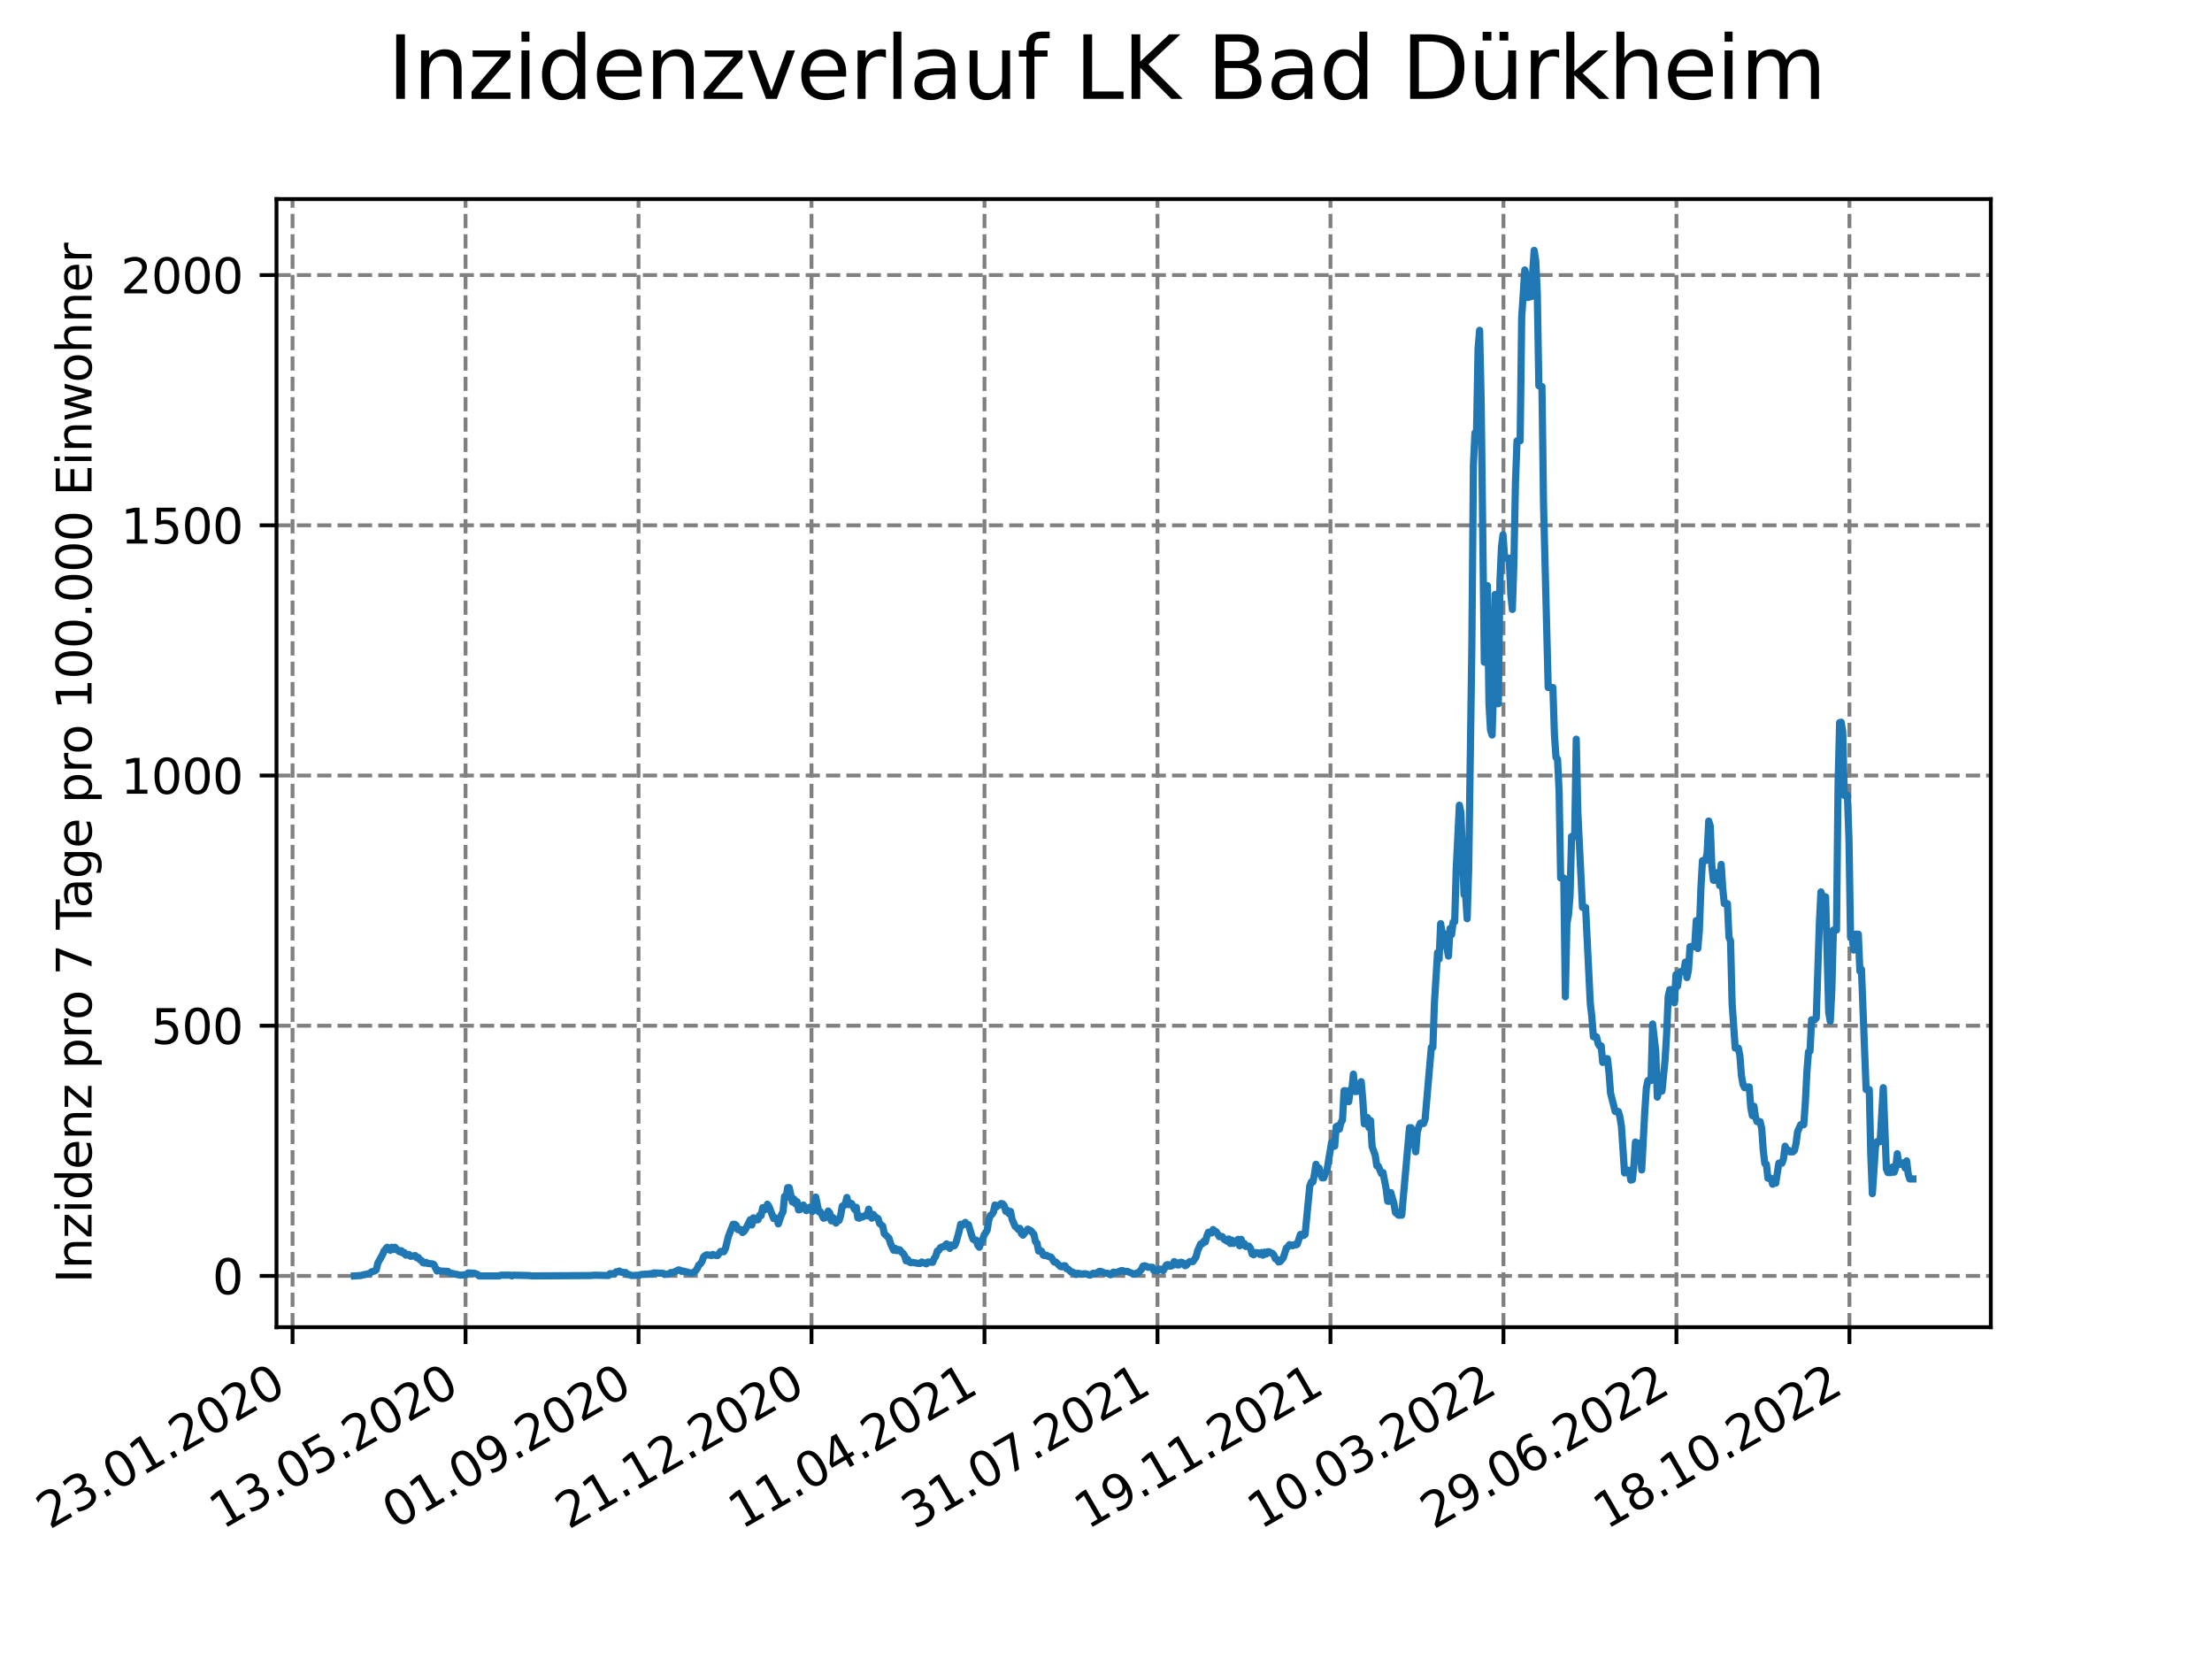 <?xml version="1.0" encoding="utf-8" standalone="no"?>
<!DOCTYPE svg PUBLIC "-//W3C//DTD SVG 1.1//EN"
  "http://www.w3.org/Graphics/SVG/1.1/DTD/svg11.dtd">
<svg xmlns:xlink="http://www.w3.org/1999/xlink" width="460.8pt" height="345.6pt" viewBox="0 0 460.8 345.6" xmlns="http://www.w3.org/2000/svg" version="1.1">
 <defs>
  <style type="text/css">*{stroke-linejoin: round; stroke-linecap: butt}</style>
 </defs>
 <g id="figure_1">
  <g id="patch_1">
   <path d="M 0 345.6 
L 460.8 345.6 
L 460.8 0 
L 0 0 
z
" style="fill: #ffffff"/>
  </g>
  <g id="axes_1">
   <g id="patch_2">
    <path d="M 57.6 276.48 
L 414.72 276.48 
L 414.72 41.472 
L 57.6 41.472 
z
" style="fill: #ffffff"/>
   </g>
   <g id="matplotlib.axis_1">
    <g id="xtick_1">
     <g id="line2d_1">
      <path d="M 60.941 276.48 
L 60.941 41.472 
" clip-path="url(#p229c414873)" style="fill: none; stroke-dasharray: 2.96,1.28; stroke-dashoffset: 0; stroke: #808080; stroke-width: 0.8"/>
     </g>
     <g id="line2d_2">
      <defs>
       <path id="m881d2e342a" d="M 0 0 
L 0 3.5 
" style="stroke: #000000; stroke-width: 0.8"/>
      </defs>
      <g>
       <use xlink:href="#m881d2e342a" x="60.941" y="276.48" style="stroke: #000000; stroke-width: 0.8"/>
      </g>
     </g>
     <g id="text_1">
      <!-- 23.01.2020 -->
      <g transform="translate(10.316 318.689) rotate(-30) scale(0.1 -0.1)">
       <defs>
        <path id="DejaVuSans-32" d="M 1228 531 
L 3431 531 
L 3431 0 
L 469 0 
L 469 531 
Q 828 903 1448 1529 
Q 2069 2156 2228 2338 
Q 2531 2678 2651 2914 
Q 2772 3150 2772 3378 
Q 2772 3750 2511 3984 
Q 2250 4219 1831 4219 
Q 1534 4219 1204 4116 
Q 875 4013 500 3803 
L 500 4441 
Q 881 4594 1212 4672 
Q 1544 4750 1819 4750 
Q 2544 4750 2975 4387 
Q 3406 4025 3406 3419 
Q 3406 3131 3298 2873 
Q 3191 2616 2906 2266 
Q 2828 2175 2409 1742 
Q 1991 1309 1228 531 
z
" transform="scale(0.016)"/>
        <path id="DejaVuSans-33" d="M 2597 2516 
Q 3050 2419 3304 2112 
Q 3559 1806 3559 1356 
Q 3559 666 3084 287 
Q 2609 -91 1734 -91 
Q 1441 -91 1130 -33 
Q 819 25 488 141 
L 488 750 
Q 750 597 1062 519 
Q 1375 441 1716 441 
Q 2309 441 2620 675 
Q 2931 909 2931 1356 
Q 2931 1769 2642 2001 
Q 2353 2234 1838 2234 
L 1294 2234 
L 1294 2753 
L 1863 2753 
Q 2328 2753 2575 2939 
Q 2822 3125 2822 3475 
Q 2822 3834 2567 4026 
Q 2313 4219 1838 4219 
Q 1578 4219 1281 4162 
Q 984 4106 628 3988 
L 628 4550 
Q 988 4650 1302 4700 
Q 1616 4750 1894 4750 
Q 2613 4750 3031 4423 
Q 3450 4097 3450 3541 
Q 3450 3153 3228 2886 
Q 3006 2619 2597 2516 
z
" transform="scale(0.016)"/>
        <path id="DejaVuSans-2e" d="M 684 794 
L 1344 794 
L 1344 0 
L 684 0 
L 684 794 
z
" transform="scale(0.016)"/>
        <path id="DejaVuSans-30" d="M 2034 4250 
Q 1547 4250 1301 3770 
Q 1056 3291 1056 2328 
Q 1056 1369 1301 889 
Q 1547 409 2034 409 
Q 2525 409 2770 889 
Q 3016 1369 3016 2328 
Q 3016 3291 2770 3770 
Q 2525 4250 2034 4250 
z
M 2034 4750 
Q 2819 4750 3233 4129 
Q 3647 3509 3647 2328 
Q 3647 1150 3233 529 
Q 2819 -91 2034 -91 
Q 1250 -91 836 529 
Q 422 1150 422 2328 
Q 422 3509 836 4129 
Q 1250 4750 2034 4750 
z
" transform="scale(0.016)"/>
        <path id="DejaVuSans-31" d="M 794 531 
L 1825 531 
L 1825 4091 
L 703 3866 
L 703 4441 
L 1819 4666 
L 2450 4666 
L 2450 531 
L 3481 531 
L 3481 0 
L 794 0 
L 794 531 
z
" transform="scale(0.016)"/>
       </defs>
       <use xlink:href="#DejaVuSans-32"/>
       <use xlink:href="#DejaVuSans-33" x="63.623"/>
       <use xlink:href="#DejaVuSans-2e" x="127.246"/>
       <use xlink:href="#DejaVuSans-30" x="159.033"/>
       <use xlink:href="#DejaVuSans-31" x="222.656"/>
       <use xlink:href="#DejaVuSans-2e" x="286.279"/>
       <use xlink:href="#DejaVuSans-32" x="318.066"/>
       <use xlink:href="#DejaVuSans-30" x="381.689"/>
       <use xlink:href="#DejaVuSans-32" x="445.312"/>
       <use xlink:href="#DejaVuSans-30" x="508.936"/>
      </g>
     </g>
    </g>
    <g id="xtick_2">
     <g id="line2d_3">
      <path d="M 96.978 276.48 
L 96.978 41.472 
" clip-path="url(#p229c414873)" style="fill: none; stroke-dasharray: 2.96,1.28; stroke-dashoffset: 0; stroke: #808080; stroke-width: 0.8"/>
     </g>
     <g id="line2d_4">
      <g>
       <use xlink:href="#m881d2e342a" x="96.978" y="276.48" style="stroke: #000000; stroke-width: 0.8"/>
      </g>
     </g>
     <g id="text_2">
      <!-- 13.05.2020 -->
      <g transform="translate(46.353 318.689) rotate(-30) scale(0.1 -0.1)">
       <defs>
        <path id="DejaVuSans-35" d="M 691 4666 
L 3169 4666 
L 3169 4134 
L 1269 4134 
L 1269 2991 
Q 1406 3038 1543 3061 
Q 1681 3084 1819 3084 
Q 2600 3084 3056 2656 
Q 3513 2228 3513 1497 
Q 3513 744 3044 326 
Q 2575 -91 1722 -91 
Q 1428 -91 1123 -41 
Q 819 9 494 109 
L 494 744 
Q 775 591 1075 516 
Q 1375 441 1709 441 
Q 2250 441 2565 725 
Q 2881 1009 2881 1497 
Q 2881 1984 2565 2268 
Q 2250 2553 1709 2553 
Q 1456 2553 1204 2497 
Q 953 2441 691 2322 
L 691 4666 
z
" transform="scale(0.016)"/>
       </defs>
       <use xlink:href="#DejaVuSans-31"/>
       <use xlink:href="#DejaVuSans-33" x="63.623"/>
       <use xlink:href="#DejaVuSans-2e" x="127.246"/>
       <use xlink:href="#DejaVuSans-30" x="159.033"/>
       <use xlink:href="#DejaVuSans-35" x="222.656"/>
       <use xlink:href="#DejaVuSans-2e" x="286.279"/>
       <use xlink:href="#DejaVuSans-32" x="318.066"/>
       <use xlink:href="#DejaVuSans-30" x="381.689"/>
       <use xlink:href="#DejaVuSans-32" x="445.312"/>
       <use xlink:href="#DejaVuSans-30" x="508.936"/>
      </g>
     </g>
    </g>
    <g id="xtick_3">
     <g id="line2d_5">
      <path d="M 133.015 276.48 
L 133.015 41.472 
" clip-path="url(#p229c414873)" style="fill: none; stroke-dasharray: 2.96,1.28; stroke-dashoffset: 0; stroke: #808080; stroke-width: 0.8"/>
     </g>
     <g id="line2d_6">
      <g>
       <use xlink:href="#m881d2e342a" x="133.015" y="276.48" style="stroke: #000000; stroke-width: 0.8"/>
      </g>
     </g>
     <g id="text_3">
      <!-- 01.09.2020 -->
      <g transform="translate(82.389 318.689) rotate(-30) scale(0.1 -0.1)">
       <defs>
        <path id="DejaVuSans-39" d="M 703 97 
L 703 672 
Q 941 559 1184 500 
Q 1428 441 1663 441 
Q 2288 441 2617 861 
Q 2947 1281 2994 2138 
Q 2813 1869 2534 1725 
Q 2256 1581 1919 1581 
Q 1219 1581 811 2004 
Q 403 2428 403 3163 
Q 403 3881 828 4315 
Q 1253 4750 1959 4750 
Q 2769 4750 3195 4129 
Q 3622 3509 3622 2328 
Q 3622 1225 3098 567 
Q 2575 -91 1691 -91 
Q 1453 -91 1209 -44 
Q 966 3 703 97 
z
M 1959 2075 
Q 2384 2075 2632 2365 
Q 2881 2656 2881 3163 
Q 2881 3666 2632 3958 
Q 2384 4250 1959 4250 
Q 1534 4250 1286 3958 
Q 1038 3666 1038 3163 
Q 1038 2656 1286 2365 
Q 1534 2075 1959 2075 
z
" transform="scale(0.016)"/>
       </defs>
       <use xlink:href="#DejaVuSans-30"/>
       <use xlink:href="#DejaVuSans-31" x="63.623"/>
       <use xlink:href="#DejaVuSans-2e" x="127.246"/>
       <use xlink:href="#DejaVuSans-30" x="159.033"/>
       <use xlink:href="#DejaVuSans-39" x="222.656"/>
       <use xlink:href="#DejaVuSans-2e" x="286.279"/>
       <use xlink:href="#DejaVuSans-32" x="318.066"/>
       <use xlink:href="#DejaVuSans-30" x="381.689"/>
       <use xlink:href="#DejaVuSans-32" x="445.312"/>
       <use xlink:href="#DejaVuSans-30" x="508.936"/>
      </g>
     </g>
    </g>
    <g id="xtick_4">
     <g id="line2d_7">
      <path d="M 169.051 276.48 
L 169.051 41.472 
" clip-path="url(#p229c414873)" style="fill: none; stroke-dasharray: 2.96,1.28; stroke-dashoffset: 0; stroke: #808080; stroke-width: 0.8"/>
     </g>
     <g id="line2d_8">
      <g>
       <use xlink:href="#m881d2e342a" x="169.051" y="276.48" style="stroke: #000000; stroke-width: 0.8"/>
      </g>
     </g>
     <g id="text_4">
      <!-- 21.12.2020 -->
      <g transform="translate(118.426 318.689) rotate(-30) scale(0.1 -0.1)">
       <use xlink:href="#DejaVuSans-32"/>
       <use xlink:href="#DejaVuSans-31" x="63.623"/>
       <use xlink:href="#DejaVuSans-2e" x="127.246"/>
       <use xlink:href="#DejaVuSans-31" x="159.033"/>
       <use xlink:href="#DejaVuSans-32" x="222.656"/>
       <use xlink:href="#DejaVuSans-2e" x="286.279"/>
       <use xlink:href="#DejaVuSans-32" x="318.066"/>
       <use xlink:href="#DejaVuSans-30" x="381.689"/>
       <use xlink:href="#DejaVuSans-32" x="445.312"/>
       <use xlink:href="#DejaVuSans-30" x="508.936"/>
      </g>
     </g>
    </g>
    <g id="xtick_5">
     <g id="line2d_9">
      <path d="M 205.088 276.48 
L 205.088 41.472 
" clip-path="url(#p229c414873)" style="fill: none; stroke-dasharray: 2.96,1.28; stroke-dashoffset: 0; stroke: #808080; stroke-width: 0.8"/>
     </g>
     <g id="line2d_10">
      <g>
       <use xlink:href="#m881d2e342a" x="205.088" y="276.48" style="stroke: #000000; stroke-width: 0.8"/>
      </g>
     </g>
     <g id="text_5">
      <!-- 11.04.2021 -->
      <g transform="translate(154.463 318.689) rotate(-30) scale(0.1 -0.1)">
       <defs>
        <path id="DejaVuSans-34" d="M 2419 4116 
L 825 1625 
L 2419 1625 
L 2419 4116 
z
M 2253 4666 
L 3047 4666 
L 3047 1625 
L 3713 1625 
L 3713 1100 
L 3047 1100 
L 3047 0 
L 2419 0 
L 2419 1100 
L 313 1100 
L 313 1709 
L 2253 4666 
z
" transform="scale(0.016)"/>
       </defs>
       <use xlink:href="#DejaVuSans-31"/>
       <use xlink:href="#DejaVuSans-31" x="63.623"/>
       <use xlink:href="#DejaVuSans-2e" x="127.246"/>
       <use xlink:href="#DejaVuSans-30" x="159.033"/>
       <use xlink:href="#DejaVuSans-34" x="222.656"/>
       <use xlink:href="#DejaVuSans-2e" x="286.279"/>
       <use xlink:href="#DejaVuSans-32" x="318.066"/>
       <use xlink:href="#DejaVuSans-30" x="381.689"/>
       <use xlink:href="#DejaVuSans-32" x="445.312"/>
       <use xlink:href="#DejaVuSans-31" x="508.936"/>
      </g>
     </g>
    </g>
    <g id="xtick_6">
     <g id="line2d_11">
      <path d="M 241.125 276.48 
L 241.125 41.472 
" clip-path="url(#p229c414873)" style="fill: none; stroke-dasharray: 2.96,1.28; stroke-dashoffset: 0; stroke: #808080; stroke-width: 0.8"/>
     </g>
     <g id="line2d_12">
      <g>
       <use xlink:href="#m881d2e342a" x="241.125" y="276.48" style="stroke: #000000; stroke-width: 0.8"/>
      </g>
     </g>
     <g id="text_6">
      <!-- 31.07.2021 -->
      <g transform="translate(190.499 318.689) rotate(-30) scale(0.1 -0.1)">
       <defs>
        <path id="DejaVuSans-37" d="M 525 4666 
L 3525 4666 
L 3525 4397 
L 1831 0 
L 1172 0 
L 2766 4134 
L 525 4134 
L 525 4666 
z
" transform="scale(0.016)"/>
       </defs>
       <use xlink:href="#DejaVuSans-33"/>
       <use xlink:href="#DejaVuSans-31" x="63.623"/>
       <use xlink:href="#DejaVuSans-2e" x="127.246"/>
       <use xlink:href="#DejaVuSans-30" x="159.033"/>
       <use xlink:href="#DejaVuSans-37" x="222.656"/>
       <use xlink:href="#DejaVuSans-2e" x="286.279"/>
       <use xlink:href="#DejaVuSans-32" x="318.066"/>
       <use xlink:href="#DejaVuSans-30" x="381.689"/>
       <use xlink:href="#DejaVuSans-32" x="445.312"/>
       <use xlink:href="#DejaVuSans-31" x="508.936"/>
      </g>
     </g>
    </g>
    <g id="xtick_7">
     <g id="line2d_13">
      <path d="M 277.161 276.48 
L 277.161 41.472 
" clip-path="url(#p229c414873)" style="fill: none; stroke-dasharray: 2.96,1.28; stroke-dashoffset: 0; stroke: #808080; stroke-width: 0.8"/>
     </g>
     <g id="line2d_14">
      <g>
       <use xlink:href="#m881d2e342a" x="277.161" y="276.48" style="stroke: #000000; stroke-width: 0.8"/>
      </g>
     </g>
     <g id="text_7">
      <!-- 19.11.2021 -->
      <g transform="translate(226.536 318.689) rotate(-30) scale(0.1 -0.1)">
       <use xlink:href="#DejaVuSans-31"/>
       <use xlink:href="#DejaVuSans-39" x="63.623"/>
       <use xlink:href="#DejaVuSans-2e" x="127.246"/>
       <use xlink:href="#DejaVuSans-31" x="159.033"/>
       <use xlink:href="#DejaVuSans-31" x="222.656"/>
       <use xlink:href="#DejaVuSans-2e" x="286.279"/>
       <use xlink:href="#DejaVuSans-32" x="318.066"/>
       <use xlink:href="#DejaVuSans-30" x="381.689"/>
       <use xlink:href="#DejaVuSans-32" x="445.312"/>
       <use xlink:href="#DejaVuSans-31" x="508.936"/>
      </g>
     </g>
    </g>
    <g id="xtick_8">
     <g id="line2d_15">
      <path d="M 313.198 276.48 
L 313.198 41.472 
" clip-path="url(#p229c414873)" style="fill: none; stroke-dasharray: 2.96,1.28; stroke-dashoffset: 0; stroke: #808080; stroke-width: 0.8"/>
     </g>
     <g id="line2d_16">
      <g>
       <use xlink:href="#m881d2e342a" x="313.198" y="276.48" style="stroke: #000000; stroke-width: 0.8"/>
      </g>
     </g>
     <g id="text_8">
      <!-- 10.03.2022 -->
      <g transform="translate(262.573 318.689) rotate(-30) scale(0.1 -0.1)">
       <use xlink:href="#DejaVuSans-31"/>
       <use xlink:href="#DejaVuSans-30" x="63.623"/>
       <use xlink:href="#DejaVuSans-2e" x="127.246"/>
       <use xlink:href="#DejaVuSans-30" x="159.033"/>
       <use xlink:href="#DejaVuSans-33" x="222.656"/>
       <use xlink:href="#DejaVuSans-2e" x="286.279"/>
       <use xlink:href="#DejaVuSans-32" x="318.066"/>
       <use xlink:href="#DejaVuSans-30" x="381.689"/>
       <use xlink:href="#DejaVuSans-32" x="445.312"/>
       <use xlink:href="#DejaVuSans-32" x="508.936"/>
      </g>
     </g>
    </g>
    <g id="xtick_9">
     <g id="line2d_17">
      <path d="M 349.234 276.48 
L 349.234 41.472 
" clip-path="url(#p229c414873)" style="fill: none; stroke-dasharray: 2.96,1.28; stroke-dashoffset: 0; stroke: #808080; stroke-width: 0.8"/>
     </g>
     <g id="line2d_18">
      <g>
       <use xlink:href="#m881d2e342a" x="349.234" y="276.48" style="stroke: #000000; stroke-width: 0.8"/>
      </g>
     </g>
     <g id="text_9">
      <!-- 29.06.2022 -->
      <g transform="translate(298.609 318.689) rotate(-30) scale(0.1 -0.1)">
       <defs>
        <path id="DejaVuSans-36" d="M 2113 2584 
Q 1688 2584 1439 2293 
Q 1191 2003 1191 1497 
Q 1191 994 1439 701 
Q 1688 409 2113 409 
Q 2538 409 2786 701 
Q 3034 994 3034 1497 
Q 3034 2003 2786 2293 
Q 2538 2584 2113 2584 
z
M 3366 4563 
L 3366 3988 
Q 3128 4100 2886 4159 
Q 2644 4219 2406 4219 
Q 1781 4219 1451 3797 
Q 1122 3375 1075 2522 
Q 1259 2794 1537 2939 
Q 1816 3084 2150 3084 
Q 2853 3084 3261 2657 
Q 3669 2231 3669 1497 
Q 3669 778 3244 343 
Q 2819 -91 2113 -91 
Q 1303 -91 875 529 
Q 447 1150 447 2328 
Q 447 3434 972 4092 
Q 1497 4750 2381 4750 
Q 2619 4750 2861 4703 
Q 3103 4656 3366 4563 
z
" transform="scale(0.016)"/>
       </defs>
       <use xlink:href="#DejaVuSans-32"/>
       <use xlink:href="#DejaVuSans-39" x="63.623"/>
       <use xlink:href="#DejaVuSans-2e" x="127.246"/>
       <use xlink:href="#DejaVuSans-30" x="159.033"/>
       <use xlink:href="#DejaVuSans-36" x="222.656"/>
       <use xlink:href="#DejaVuSans-2e" x="286.279"/>
       <use xlink:href="#DejaVuSans-32" x="318.066"/>
       <use xlink:href="#DejaVuSans-30" x="381.689"/>
       <use xlink:href="#DejaVuSans-32" x="445.312"/>
       <use xlink:href="#DejaVuSans-32" x="508.936"/>
      </g>
     </g>
    </g>
    <g id="xtick_10">
     <g id="line2d_19">
      <path d="M 385.271 276.48 
L 385.271 41.472 
" clip-path="url(#p229c414873)" style="fill: none; stroke-dasharray: 2.96,1.28; stroke-dashoffset: 0; stroke: #808080; stroke-width: 0.8"/>
     </g>
     <g id="line2d_20">
      <g>
       <use xlink:href="#m881d2e342a" x="385.271" y="276.48" style="stroke: #000000; stroke-width: 0.8"/>
      </g>
     </g>
     <g id="text_10">
      <!-- 18.10.2022 -->
      <g transform="translate(334.646 318.689) rotate(-30) scale(0.1 -0.1)">
       <defs>
        <path id="DejaVuSans-38" d="M 2034 2216 
Q 1584 2216 1326 1975 
Q 1069 1734 1069 1313 
Q 1069 891 1326 650 
Q 1584 409 2034 409 
Q 2484 409 2743 651 
Q 3003 894 3003 1313 
Q 3003 1734 2745 1975 
Q 2488 2216 2034 2216 
z
M 1403 2484 
Q 997 2584 770 2862 
Q 544 3141 544 3541 
Q 544 4100 942 4425 
Q 1341 4750 2034 4750 
Q 2731 4750 3128 4425 
Q 3525 4100 3525 3541 
Q 3525 3141 3298 2862 
Q 3072 2584 2669 2484 
Q 3125 2378 3379 2068 
Q 3634 1759 3634 1313 
Q 3634 634 3220 271 
Q 2806 -91 2034 -91 
Q 1263 -91 848 271 
Q 434 634 434 1313 
Q 434 1759 690 2068 
Q 947 2378 1403 2484 
z
M 1172 3481 
Q 1172 3119 1398 2916 
Q 1625 2713 2034 2713 
Q 2441 2713 2670 2916 
Q 2900 3119 2900 3481 
Q 2900 3844 2670 4047 
Q 2441 4250 2034 4250 
Q 1625 4250 1398 4047 
Q 1172 3844 1172 3481 
z
" transform="scale(0.016)"/>
       </defs>
       <use xlink:href="#DejaVuSans-31"/>
       <use xlink:href="#DejaVuSans-38" x="63.623"/>
       <use xlink:href="#DejaVuSans-2e" x="127.246"/>
       <use xlink:href="#DejaVuSans-31" x="159.033"/>
       <use xlink:href="#DejaVuSans-30" x="222.656"/>
       <use xlink:href="#DejaVuSans-2e" x="286.279"/>
       <use xlink:href="#DejaVuSans-32" x="318.066"/>
       <use xlink:href="#DejaVuSans-30" x="381.689"/>
       <use xlink:href="#DejaVuSans-32" x="445.312"/>
       <use xlink:href="#DejaVuSans-32" x="508.936"/>
      </g>
     </g>
    </g>
   </g>
   <g id="matplotlib.axis_2">
    <g id="ytick_1">
     <g id="line2d_21">
      <path d="M 57.6 265.798 
L 414.72 265.798 
" clip-path="url(#p229c414873)" style="fill: none; stroke-dasharray: 2.96,1.28; stroke-dashoffset: 0; stroke: #808080; stroke-width: 0.8"/>
     </g>
     <g id="line2d_22">
      <defs>
       <path id="m0b56d0fbf5" d="M 0 0 
L -3.5 0 
" style="stroke: #000000; stroke-width: 0.8"/>
      </defs>
      <g>
       <use xlink:href="#m0b56d0fbf5" x="57.6" y="265.798" style="stroke: #000000; stroke-width: 0.8"/>
      </g>
     </g>
     <g id="text_11">
      <!-- 0 -->
      <g transform="translate(44.237 269.597) scale(0.1 -0.1)">
       <use xlink:href="#DejaVuSans-30"/>
      </g>
     </g>
    </g>
    <g id="ytick_2">
     <g id="line2d_23">
      <path d="M 57.6 213.675 
L 414.72 213.675 
" clip-path="url(#p229c414873)" style="fill: none; stroke-dasharray: 2.96,1.28; stroke-dashoffset: 0; stroke: #808080; stroke-width: 0.8"/>
     </g>
     <g id="line2d_24">
      <g>
       <use xlink:href="#m0b56d0fbf5" x="57.6" y="213.675" style="stroke: #000000; stroke-width: 0.8"/>
      </g>
     </g>
     <g id="text_12">
      <!-- 500 -->
      <g transform="translate(31.512 217.474) scale(0.1 -0.1)">
       <use xlink:href="#DejaVuSans-35"/>
       <use xlink:href="#DejaVuSans-30" x="63.623"/>
       <use xlink:href="#DejaVuSans-30" x="127.246"/>
      </g>
     </g>
    </g>
    <g id="ytick_3">
     <g id="line2d_25">
      <path d="M 57.6 161.552 
L 414.72 161.552 
" clip-path="url(#p229c414873)" style="fill: none; stroke-dasharray: 2.96,1.28; stroke-dashoffset: 0; stroke: #808080; stroke-width: 0.8"/>
     </g>
     <g id="line2d_26">
      <g>
       <use xlink:href="#m0b56d0fbf5" x="57.6" y="161.552" style="stroke: #000000; stroke-width: 0.8"/>
      </g>
     </g>
     <g id="text_13">
      <!-- 1000 -->
      <g transform="translate(25.15 165.352) scale(0.1 -0.1)">
       <use xlink:href="#DejaVuSans-31"/>
       <use xlink:href="#DejaVuSans-30" x="63.623"/>
       <use xlink:href="#DejaVuSans-30" x="127.246"/>
       <use xlink:href="#DejaVuSans-30" x="190.869"/>
      </g>
     </g>
    </g>
    <g id="ytick_4">
     <g id="line2d_27">
      <path d="M 57.6 109.43 
L 414.72 109.43 
" clip-path="url(#p229c414873)" style="fill: none; stroke-dasharray: 2.96,1.28; stroke-dashoffset: 0; stroke: #808080; stroke-width: 0.8"/>
     </g>
     <g id="line2d_28">
      <g>
       <use xlink:href="#m0b56d0fbf5" x="57.6" y="109.43" style="stroke: #000000; stroke-width: 0.8"/>
      </g>
     </g>
     <g id="text_14">
      <!-- 1500 -->
      <g transform="translate(25.15 113.229) scale(0.1 -0.1)">
       <use xlink:href="#DejaVuSans-31"/>
       <use xlink:href="#DejaVuSans-35" x="63.623"/>
       <use xlink:href="#DejaVuSans-30" x="127.246"/>
       <use xlink:href="#DejaVuSans-30" x="190.869"/>
      </g>
     </g>
    </g>
    <g id="ytick_5">
     <g id="line2d_29">
      <path d="M 57.6 57.307 
L 414.72 57.307 
" clip-path="url(#p229c414873)" style="fill: none; stroke-dasharray: 2.96,1.28; stroke-dashoffset: 0; stroke: #808080; stroke-width: 0.8"/>
     </g>
     <g id="line2d_30">
      <g>
       <use xlink:href="#m0b56d0fbf5" x="57.6" y="57.307" style="stroke: #000000; stroke-width: 0.8"/>
      </g>
     </g>
     <g id="text_15">
      <!-- 2000 -->
      <g transform="translate(25.15 61.106) scale(0.1 -0.1)">
       <use xlink:href="#DejaVuSans-32"/>
       <use xlink:href="#DejaVuSans-30" x="63.623"/>
       <use xlink:href="#DejaVuSans-30" x="127.246"/>
       <use xlink:href="#DejaVuSans-30" x="190.869"/>
      </g>
     </g>
    </g>
    <g id="text_16">
     <!-- Inzidenz pro 7 Tage pro 100.000 Einwohner -->
     <g transform="translate(19.07 267.301) rotate(-90) scale(0.1 -0.1)">
      <defs>
       <path id="DejaVuSans-49" d="M 628 4666 
L 1259 4666 
L 1259 0 
L 628 0 
L 628 4666 
z
" transform="scale(0.016)"/>
       <path id="DejaVuSans-6e" d="M 3513 2113 
L 3513 0 
L 2938 0 
L 2938 2094 
Q 2938 2591 2744 2837 
Q 2550 3084 2163 3084 
Q 1697 3084 1428 2787 
Q 1159 2491 1159 1978 
L 1159 0 
L 581 0 
L 581 3500 
L 1159 3500 
L 1159 2956 
Q 1366 3272 1645 3428 
Q 1925 3584 2291 3584 
Q 2894 3584 3203 3211 
Q 3513 2838 3513 2113 
z
" transform="scale(0.016)"/>
       <path id="DejaVuSans-7a" d="M 353 3500 
L 3084 3500 
L 3084 2975 
L 922 459 
L 3084 459 
L 3084 0 
L 275 0 
L 275 525 
L 2438 3041 
L 353 3041 
L 353 3500 
z
" transform="scale(0.016)"/>
       <path id="DejaVuSans-69" d="M 603 3500 
L 1178 3500 
L 1178 0 
L 603 0 
L 603 3500 
z
M 603 4863 
L 1178 4863 
L 1178 4134 
L 603 4134 
L 603 4863 
z
" transform="scale(0.016)"/>
       <path id="DejaVuSans-64" d="M 2906 2969 
L 2906 4863 
L 3481 4863 
L 3481 0 
L 2906 0 
L 2906 525 
Q 2725 213 2448 61 
Q 2172 -91 1784 -91 
Q 1150 -91 751 415 
Q 353 922 353 1747 
Q 353 2572 751 3078 
Q 1150 3584 1784 3584 
Q 2172 3584 2448 3432 
Q 2725 3281 2906 2969 
z
M 947 1747 
Q 947 1113 1208 752 
Q 1469 391 1925 391 
Q 2381 391 2643 752 
Q 2906 1113 2906 1747 
Q 2906 2381 2643 2742 
Q 2381 3103 1925 3103 
Q 1469 3103 1208 2742 
Q 947 2381 947 1747 
z
" transform="scale(0.016)"/>
       <path id="DejaVuSans-65" d="M 3597 1894 
L 3597 1613 
L 953 1613 
Q 991 1019 1311 708 
Q 1631 397 2203 397 
Q 2534 397 2845 478 
Q 3156 559 3463 722 
L 3463 178 
Q 3153 47 2828 -22 
Q 2503 -91 2169 -91 
Q 1331 -91 842 396 
Q 353 884 353 1716 
Q 353 2575 817 3079 
Q 1281 3584 2069 3584 
Q 2775 3584 3186 3129 
Q 3597 2675 3597 1894 
z
M 3022 2063 
Q 3016 2534 2758 2815 
Q 2500 3097 2075 3097 
Q 1594 3097 1305 2825 
Q 1016 2553 972 2059 
L 3022 2063 
z
" transform="scale(0.016)"/>
       <path id="DejaVuSans-20" transform="scale(0.016)"/>
       <path id="DejaVuSans-70" d="M 1159 525 
L 1159 -1331 
L 581 -1331 
L 581 3500 
L 1159 3500 
L 1159 2969 
Q 1341 3281 1617 3432 
Q 1894 3584 2278 3584 
Q 2916 3584 3314 3078 
Q 3713 2572 3713 1747 
Q 3713 922 3314 415 
Q 2916 -91 2278 -91 
Q 1894 -91 1617 61 
Q 1341 213 1159 525 
z
M 3116 1747 
Q 3116 2381 2855 2742 
Q 2594 3103 2138 3103 
Q 1681 3103 1420 2742 
Q 1159 2381 1159 1747 
Q 1159 1113 1420 752 
Q 1681 391 2138 391 
Q 2594 391 2855 752 
Q 3116 1113 3116 1747 
z
" transform="scale(0.016)"/>
       <path id="DejaVuSans-72" d="M 2631 2963 
Q 2534 3019 2420 3045 
Q 2306 3072 2169 3072 
Q 1681 3072 1420 2755 
Q 1159 2438 1159 1844 
L 1159 0 
L 581 0 
L 581 3500 
L 1159 3500 
L 1159 2956 
Q 1341 3275 1631 3429 
Q 1922 3584 2338 3584 
Q 2397 3584 2469 3576 
Q 2541 3569 2628 3553 
L 2631 2963 
z
" transform="scale(0.016)"/>
       <path id="DejaVuSans-6f" d="M 1959 3097 
Q 1497 3097 1228 2736 
Q 959 2375 959 1747 
Q 959 1119 1226 758 
Q 1494 397 1959 397 
Q 2419 397 2687 759 
Q 2956 1122 2956 1747 
Q 2956 2369 2687 2733 
Q 2419 3097 1959 3097 
z
M 1959 3584 
Q 2709 3584 3137 3096 
Q 3566 2609 3566 1747 
Q 3566 888 3137 398 
Q 2709 -91 1959 -91 
Q 1206 -91 779 398 
Q 353 888 353 1747 
Q 353 2609 779 3096 
Q 1206 3584 1959 3584 
z
" transform="scale(0.016)"/>
       <path id="DejaVuSans-54" d="M -19 4666 
L 3928 4666 
L 3928 4134 
L 2272 4134 
L 2272 0 
L 1638 0 
L 1638 4134 
L -19 4134 
L -19 4666 
z
" transform="scale(0.016)"/>
       <path id="DejaVuSans-61" d="M 2194 1759 
Q 1497 1759 1228 1600 
Q 959 1441 959 1056 
Q 959 750 1161 570 
Q 1363 391 1709 391 
Q 2188 391 2477 730 
Q 2766 1069 2766 1631 
L 2766 1759 
L 2194 1759 
z
M 3341 1997 
L 3341 0 
L 2766 0 
L 2766 531 
Q 2569 213 2275 61 
Q 1981 -91 1556 -91 
Q 1019 -91 701 211 
Q 384 513 384 1019 
Q 384 1609 779 1909 
Q 1175 2209 1959 2209 
L 2766 2209 
L 2766 2266 
Q 2766 2663 2505 2880 
Q 2244 3097 1772 3097 
Q 1472 3097 1187 3025 
Q 903 2953 641 2809 
L 641 3341 
Q 956 3463 1253 3523 
Q 1550 3584 1831 3584 
Q 2591 3584 2966 3190 
Q 3341 2797 3341 1997 
z
" transform="scale(0.016)"/>
       <path id="DejaVuSans-67" d="M 2906 1791 
Q 2906 2416 2648 2759 
Q 2391 3103 1925 3103 
Q 1463 3103 1205 2759 
Q 947 2416 947 1791 
Q 947 1169 1205 825 
Q 1463 481 1925 481 
Q 2391 481 2648 825 
Q 2906 1169 2906 1791 
z
M 3481 434 
Q 3481 -459 3084 -895 
Q 2688 -1331 1869 -1331 
Q 1566 -1331 1297 -1286 
Q 1028 -1241 775 -1147 
L 775 -588 
Q 1028 -725 1275 -790 
Q 1522 -856 1778 -856 
Q 2344 -856 2625 -561 
Q 2906 -266 2906 331 
L 2906 616 
Q 2728 306 2450 153 
Q 2172 0 1784 0 
Q 1141 0 747 490 
Q 353 981 353 1791 
Q 353 2603 747 3093 
Q 1141 3584 1784 3584 
Q 2172 3584 2450 3431 
Q 2728 3278 2906 2969 
L 2906 3500 
L 3481 3500 
L 3481 434 
z
" transform="scale(0.016)"/>
       <path id="DejaVuSans-45" d="M 628 4666 
L 3578 4666 
L 3578 4134 
L 1259 4134 
L 1259 2753 
L 3481 2753 
L 3481 2222 
L 1259 2222 
L 1259 531 
L 3634 531 
L 3634 0 
L 628 0 
L 628 4666 
z
" transform="scale(0.016)"/>
       <path id="DejaVuSans-77" d="M 269 3500 
L 844 3500 
L 1563 769 
L 2278 3500 
L 2956 3500 
L 3675 769 
L 4391 3500 
L 4966 3500 
L 4050 0 
L 3372 0 
L 2619 2869 
L 1863 0 
L 1184 0 
L 269 3500 
z
" transform="scale(0.016)"/>
       <path id="DejaVuSans-68" d="M 3513 2113 
L 3513 0 
L 2938 0 
L 2938 2094 
Q 2938 2591 2744 2837 
Q 2550 3084 2163 3084 
Q 1697 3084 1428 2787 
Q 1159 2491 1159 1978 
L 1159 0 
L 581 0 
L 581 4863 
L 1159 4863 
L 1159 2956 
Q 1366 3272 1645 3428 
Q 1925 3584 2291 3584 
Q 2894 3584 3203 3211 
Q 3513 2838 3513 2113 
z
" transform="scale(0.016)"/>
      </defs>
      <use xlink:href="#DejaVuSans-49"/>
      <use xlink:href="#DejaVuSans-6e" x="29.492"/>
      <use xlink:href="#DejaVuSans-7a" x="92.871"/>
      <use xlink:href="#DejaVuSans-69" x="145.361"/>
      <use xlink:href="#DejaVuSans-64" x="173.145"/>
      <use xlink:href="#DejaVuSans-65" x="236.621"/>
      <use xlink:href="#DejaVuSans-6e" x="298.145"/>
      <use xlink:href="#DejaVuSans-7a" x="361.523"/>
      <use xlink:href="#DejaVuSans-20" x="414.014"/>
      <use xlink:href="#DejaVuSans-70" x="445.801"/>
      <use xlink:href="#DejaVuSans-72" x="509.277"/>
      <use xlink:href="#DejaVuSans-6f" x="548.141"/>
      <use xlink:href="#DejaVuSans-20" x="609.322"/>
      <use xlink:href="#DejaVuSans-37" x="641.109"/>
      <use xlink:href="#DejaVuSans-20" x="704.732"/>
      <use xlink:href="#DejaVuSans-54" x="736.52"/>
      <use xlink:href="#DejaVuSans-61" x="781.104"/>
      <use xlink:href="#DejaVuSans-67" x="842.383"/>
      <use xlink:href="#DejaVuSans-65" x="905.859"/>
      <use xlink:href="#DejaVuSans-20" x="967.383"/>
      <use xlink:href="#DejaVuSans-70" x="999.17"/>
      <use xlink:href="#DejaVuSans-72" x="1062.646"/>
      <use xlink:href="#DejaVuSans-6f" x="1101.51"/>
      <use xlink:href="#DejaVuSans-20" x="1162.691"/>
      <use xlink:href="#DejaVuSans-31" x="1194.479"/>
      <use xlink:href="#DejaVuSans-30" x="1258.102"/>
      <use xlink:href="#DejaVuSans-30" x="1321.725"/>
      <use xlink:href="#DejaVuSans-2e" x="1385.348"/>
      <use xlink:href="#DejaVuSans-30" x="1417.135"/>
      <use xlink:href="#DejaVuSans-30" x="1480.758"/>
      <use xlink:href="#DejaVuSans-30" x="1544.381"/>
      <use xlink:href="#DejaVuSans-20" x="1608.004"/>
      <use xlink:href="#DejaVuSans-45" x="1639.791"/>
      <use xlink:href="#DejaVuSans-69" x="1702.975"/>
      <use xlink:href="#DejaVuSans-6e" x="1730.758"/>
      <use xlink:href="#DejaVuSans-77" x="1794.137"/>
      <use xlink:href="#DejaVuSans-6f" x="1875.924"/>
      <use xlink:href="#DejaVuSans-68" x="1937.105"/>
      <use xlink:href="#DejaVuSans-6e" x="2000.484"/>
      <use xlink:href="#DejaVuSans-65" x="2063.863"/>
      <use xlink:href="#DejaVuSans-72" x="2125.387"/>
     </g>
    </g>
   </g>
   <g id="line2d_31">
    <path d="M 73.833 265.798 
L 75.131 265.719 
L 77.079 265.248 
L 77.404 264.933 
L 78.053 264.776 
L 78.378 264.541 
L 78.703 263.126 
L 79.677 261.398 
L 80.001 260.612 
L 80.65 259.826 
L 80.975 260.298 
L 81.3 260.455 
L 81.624 259.826 
L 81.949 260.298 
L 82.274 259.826 
L 82.923 260.533 
L 83.248 260.769 
L 83.572 260.533 
L 83.897 261.005 
L 84.222 260.926 
L 84.546 261.476 
L 85.196 261.319 
L 85.52 261.712 
L 86.17 261.633 
L 86.494 261.555 
L 86.819 262.026 
L 87.144 261.948 
L 87.468 262.419 
L 87.793 262.576 
L 88.118 263.048 
L 88.442 263.126 
L 88.767 262.969 
L 89.091 263.205 
L 90.065 263.283 
L 90.39 263.441 
L 91.039 264.776 
L 91.364 264.619 
L 91.689 264.776 
L 93.312 264.855 
L 93.637 265.169 
L 95.909 265.641 
L 96.883 265.562 
L 97.208 265.484 
L 97.533 265.169 
L 98.831 265.248 
L 99.48 265.484 
L 99.805 265.798 
L 104.026 265.798 
L 104.35 265.641 
L 106.298 265.641 
L 106.623 265.798 
L 106.947 265.641 
L 110.194 265.719 
L 110.843 265.798 
L 123.18 265.719 
L 123.83 265.641 
L 126.751 265.719 
L 127.076 265.326 
L 128.05 265.326 
L 128.375 264.933 
L 128.699 264.933 
L 129.024 264.776 
L 129.349 265.012 
L 129.998 265.091 
L 130.323 265.091 
L 130.647 265.484 
L 130.972 265.484 
L 131.621 265.719 
L 133.245 265.641 
L 133.569 265.484 
L 135.192 265.405 
L 135.517 265.326 
L 135.842 265.405 
L 136.166 265.169 
L 138.114 265.248 
L 138.439 265.484 
L 139.088 265.405 
L 139.413 265.326 
L 139.738 265.091 
L 140.062 265.169 
L 141.361 264.541 
L 141.686 264.619 
L 142.01 264.855 
L 142.335 264.776 
L 142.659 264.933 
L 142.984 264.933 
L 143.633 265.169 
L 144.283 265.169 
L 144.607 265.012 
L 144.932 264.698 
L 145.257 264.226 
L 145.581 263.519 
L 145.906 263.283 
L 146.231 262.812 
L 146.555 261.869 
L 146.88 261.555 
L 147.205 261.398 
L 147.854 261.476 
L 148.179 261.555 
L 148.503 261.319 
L 148.828 261.476 
L 149.477 261.555 
L 150.127 260.69 
L 150.776 260.769 
L 151.101 260.14 
L 151.75 257.548 
L 152.724 255.033 
L 153.048 255.033 
L 153.373 255.269 
L 153.698 256.133 
L 154.022 256.212 
L 154.347 256.133 
L 154.672 256.762 
L 154.996 256.526 
L 155.321 256.055 
L 156.295 254.09 
L 156.62 255.19 
L 156.944 253.697 
L 157.269 254.169 
L 157.918 254.09 
L 158.243 253.147 
L 158.568 253.226 
L 158.892 251.576 
L 159.217 252.047 
L 159.542 251.89 
L 159.866 250.869 
L 160.191 251.34 
L 161.165 253.855 
L 161.489 253.697 
L 161.814 253.855 
L 162.139 254.955 
L 162.788 253.069 
L 163.113 252.44 
L 163.437 249.219 
L 163.762 249.454 
L 164.087 247.411 
L 164.411 247.411 
L 165.061 250.397 
L 165.385 249.769 
L 165.71 250.79 
L 166.035 250.319 
L 166.359 252.047 
L 166.684 251.969 
L 167.333 251.026 
L 167.658 251.497 
L 167.983 252.204 
L 168.307 252.047 
L 168.632 251.497 
L 168.957 251.654 
L 169.281 252.362 
L 169.93 249.376 
L 170.58 252.44 
L 170.904 252.44 
L 171.554 253.776 
L 171.878 253.697 
L 172.203 253.147 
L 172.528 252.283 
L 172.852 252.676 
L 173.177 254.326 
L 173.502 253.619 
L 173.826 253.933 
L 174.151 254.797 
L 174.476 254.247 
L 174.8 254.247 
L 175.125 253.226 
L 175.45 251.262 
L 175.774 251.183 
L 176.099 250.712 
L 176.424 249.454 
L 176.748 250.947 
L 177.073 250.633 
L 177.398 250.712 
L 178.047 251.969 
L 178.371 251.497 
L 178.696 253.697 
L 179.021 253.776 
L 179.345 253.383 
L 179.67 253.54 
L 180.319 253.147 
L 180.644 253.304 
L 180.969 251.89 
L 181.293 253.147 
L 181.618 253.776 
L 181.943 252.99 
L 182.267 253.462 
L 182.917 253.855 
L 183.241 254.876 
L 183.891 255.426 
L 184.215 256.997 
L 184.865 257.626 
L 185.189 257.94 
L 185.514 259.04 
L 186.163 260.455 
L 186.488 260.062 
L 186.813 260.533 
L 187.137 260.298 
L 187.462 260.376 
L 187.786 260.848 
L 188.111 261.083 
L 188.436 261.555 
L 188.76 262.655 
L 189.085 262.341 
L 189.41 262.891 
L 189.734 263.048 
L 190.059 262.969 
L 191.358 263.205 
L 191.682 263.205 
L 192.007 262.891 
L 192.981 263.283 
L 193.306 262.891 
L 194.28 262.969 
L 194.604 262.183 
L 194.929 261.712 
L 195.254 260.612 
L 195.578 260.455 
L 195.903 259.905 
L 196.227 259.748 
L 196.552 259.748 
L 197.201 259.119 
L 197.526 259.748 
L 197.851 260.062 
L 198.175 259.355 
L 198.5 259.59 
L 198.825 259.512 
L 199.149 258.883 
L 199.799 256.526 
L 200.123 255.033 
L 200.448 255.269 
L 201.097 254.64 
L 201.422 255.112 
L 201.747 255.112 
L 202.396 257.312 
L 202.721 258.176 
L 203.045 258.333 
L 203.37 258.333 
L 203.695 259.433 
L 204.019 259.826 
L 204.344 258.883 
L 204.669 258.333 
L 204.993 257.312 
L 205.642 256.29 
L 205.967 254.247 
L 206.292 253.226 
L 206.616 252.99 
L 206.941 252.519 
L 207.266 251.026 
L 207.59 251.419 
L 207.915 251.104 
L 208.24 251.026 
L 208.564 250.712 
L 208.889 250.79 
L 209.214 251.183 
L 209.538 252.362 
L 209.863 252.126 
L 210.188 252.833 
L 210.512 252.362 
L 210.837 254.012 
L 211.486 255.505 
L 211.811 255.74 
L 212.136 256.133 
L 212.46 255.897 
L 212.785 256.997 
L 213.11 257.312 
L 214.083 256.055 
L 214.733 256.369 
L 215.382 257.155 
L 215.707 258.648 
L 216.031 258.962 
L 216.356 260.612 
L 216.681 260.455 
L 217.005 260.69 
L 217.33 261.476 
L 217.655 261.555 
L 217.979 261.476 
L 218.304 261.712 
L 218.953 261.869 
L 219.603 262.891 
L 219.927 262.891 
L 220.577 263.519 
L 220.901 263.833 
L 221.226 263.912 
L 221.551 263.676 
L 221.875 263.676 
L 222.2 264.305 
L 222.525 264.383 
L 223.174 265.012 
L 223.498 265.012 
L 224.148 265.484 
L 224.472 265.248 
L 225.446 265.405 
L 226.096 265.326 
L 227.07 265.641 
L 227.719 265.248 
L 228.044 265.326 
L 228.368 265.248 
L 229.018 264.855 
L 229.342 264.855 
L 229.992 265.169 
L 230.641 265.248 
L 230.966 265.326 
L 231.29 265.562 
L 231.615 265.405 
L 231.939 265.012 
L 232.589 265.091 
L 233.563 264.698 
L 233.887 264.698 
L 234.212 264.855 
L 234.861 264.855 
L 236.16 265.405 
L 236.485 265.405 
L 236.809 265.169 
L 237.134 265.169 
L 237.783 264.462 
L 238.108 263.755 
L 238.433 263.676 
L 238.757 263.755 
L 239.082 263.991 
L 240.056 263.991 
L 240.381 264.698 
L 241.03 264.776 
L 241.354 264.383 
L 241.679 264.383 
L 242.328 264.698 
L 242.978 263.519 
L 243.302 263.441 
L 243.627 263.755 
L 243.952 263.755 
L 244.276 263.598 
L 244.601 262.812 
L 244.926 262.969 
L 245.25 263.519 
L 245.575 263.519 
L 245.9 262.969 
L 246.224 262.969 
L 246.549 263.205 
L 246.874 263.676 
L 247.198 263.519 
L 247.523 263.048 
L 247.848 262.812 
L 248.497 262.812 
L 249.146 261.869 
L 249.471 260.612 
L 250.12 259.119 
L 250.445 259.119 
L 250.769 258.569 
L 251.094 258.726 
L 251.419 257.469 
L 251.743 256.683 
L 252.068 256.84 
L 252.393 256.84 
L 252.717 256.133 
L 253.042 256.447 
L 253.367 256.605 
L 254.016 257.626 
L 254.341 257.548 
L 254.665 257.626 
L 254.99 258.176 
L 255.639 258.569 
L 255.964 258.098 
L 256.289 259.04 
L 256.613 258.333 
L 256.938 259.04 
L 257.263 258.648 
L 257.587 258.648 
L 257.912 258.176 
L 258.237 259.512 
L 258.561 258.176 
L 258.886 259.355 
L 259.21 259.04 
L 259.535 259.669 
L 260.184 259.59 
L 260.509 260.062 
L 260.834 261.241 
L 261.158 261.398 
L 261.483 260.926 
L 262.132 261.005 
L 262.457 261.319 
L 262.782 260.926 
L 263.106 261.476 
L 263.431 260.848 
L 263.756 261.241 
L 264.08 260.769 
L 264.405 260.769 
L 264.73 261.005 
L 265.054 261.083 
L 265.379 261.476 
L 265.704 262.262 
L 266.028 262.341 
L 266.353 262.891 
L 266.678 262.812 
L 267.327 262.026 
L 267.976 259.983 
L 268.301 259.748 
L 268.625 259.276 
L 269.275 259.512 
L 269.599 259.276 
L 269.924 259.355 
L 270.249 259.198 
L 270.898 257.155 
L 271.223 257.155 
L 271.547 257.39 
L 271.872 257.155 
L 272.846 247.097 
L 273.171 246.233 
L 273.495 246.233 
L 273.82 244.661 
L 274.145 242.54 
L 274.469 243.483 
L 274.794 243.326 
L 275.119 244.583 
L 275.443 245.368 
L 275.768 245.368 
L 276.093 244.426 
L 276.417 243.876 
L 277.391 237.983 
L 277.716 238.768 
L 278.04 238.768 
L 278.365 234.682 
L 278.69 234.525 
L 279.014 235.232 
L 279.339 233.897 
L 279.664 233.347 
L 279.988 227.218 
L 280.313 227.218 
L 280.638 229.261 
L 280.962 229.496 
L 281.287 227.061 
L 281.612 226.982 
L 281.936 223.761 
L 282.261 227.375 
L 282.586 227.375 
L 282.91 226.275 
L 283.235 227.061 
L 283.56 225.332 
L 283.884 228.946 
L 284.209 234.132 
L 284.534 232.875 
L 284.858 232.797 
L 285.183 234.918 
L 285.507 233.425 
L 285.832 238.847 
L 286.481 240.654 
L 286.806 242.854 
L 287.131 242.933 
L 287.78 244.504 
L 288.105 244.268 
L 288.754 247.647 
L 289.079 250.24 
L 289.403 250.24 
L 289.728 248.433 
L 290.377 250.712 
L 290.702 252.597 
L 291.351 253.147 
L 292.001 253.147 
L 293.624 234.918 
L 293.949 234.918 
L 294.273 235.625 
L 294.922 239.947 
L 295.247 235.861 
L 295.572 234.682 
L 295.896 233.975 
L 296.546 234.054 
L 296.87 233.189 
L 298.169 218.182 
L 298.494 218.182 
L 298.818 208.91 
L 299.468 198.46 
L 299.792 199.795 
L 300.117 192.409 
L 300.442 194.452 
L 300.766 194.452 
L 301.091 197.045 
L 301.416 197.438 
L 301.74 199.167 
L 302.065 193.431 
L 302.39 194.688 
L 302.714 192.095 
L 303.039 192.017 
L 303.363 180.859 
L 304.013 167.737 
L 304.337 169.309 
L 304.987 186.359 
L 305.311 186.438 
L 305.636 191.388 
L 305.961 180.78 
L 306.61 134.893 
L 306.935 97.02 
L 307.259 90.184 
L 307.584 90.184 
L 307.909 72.662 
L 308.233 68.812 
L 308.558 83.898 
L 309.207 137.957 
L 309.532 122.007 
L 309.857 122.007 
L 310.181 146.601 
L 310.506 152.101 
L 310.831 153.122 
L 311.155 142.515 
L 311.48 123.814 
L 311.805 146.601 
L 312.129 146.601 
L 312.454 121.378 
L 312.778 114.071 
L 313.103 111.399 
L 313.428 115.957 
L 313.752 116.271 
L 314.402 116.271 
L 314.726 123.735 
L 315.051 126.957 
L 315.376 117.135 
L 315.7 100.477 
L 316.025 91.834 
L 316.674 91.834 
L 316.999 66.062 
L 317.648 56.24 
L 317.973 57.576 
L 318.298 61.976 
L 318.622 61.819 
L 318.947 61.819 
L 319.596 52.154 
L 319.921 54.276 
L 320.246 61.112 
L 320.57 80.362 
L 320.895 80.52 
L 321.219 80.52 
L 321.544 104.956 
L 322.518 143.222 
L 323.492 143.222 
L 323.817 153.044 
L 324.141 157.758 
L 324.466 158.151 
L 324.791 164.908 
L 325.115 182.902 
L 325.765 182.902 
L 326.089 207.653 
L 326.414 192.409 
L 326.739 190.602 
L 327.063 186.595 
L 327.388 174.259 
L 328.037 174.259 
L 328.362 153.987 
L 328.687 169.151 
L 329.661 189.031 
L 330.31 189.031 
L 331.284 208.989 
L 331.608 211.817 
L 331.933 215.982 
L 332.582 215.982 
L 332.907 217.396 
L 333.232 217.946 
L 333.556 217.867 
L 333.881 221.325 
L 334.206 220.539 
L 334.855 220.539 
L 335.18 223.368 
L 335.504 227.689 
L 336.154 230.282 
L 336.478 231.539 
L 337.128 231.539 
L 337.452 232.639 
L 337.777 234.682 
L 338.426 244.347 
L 338.751 243.797 
L 339.4 243.797 
L 339.725 245.84 
L 340.049 245.761 
L 340.374 242.697 
L 340.699 237.904 
L 341.023 238.14 
L 341.673 238.14 
L 341.997 243.718 
L 342.647 231.382 
L 342.971 226.589 
L 343.296 225.096 
L 343.945 225.096 
L 344.27 213.31 
L 344.919 218.968 
L 345.244 228.554 
L 345.569 227.296 
L 346.218 227.296 
L 346.867 220.775 
L 347.192 215.432 
L 347.517 207.574 
L 347.841 206.16 
L 348.49 206.16 
L 348.815 208.91 
L 349.14 203.017 
L 349.464 205.453 
L 349.789 202.86 
L 350.114 202.388 
L 350.763 202.388 
L 351.088 200.424 
L 351.412 203.646 
L 351.737 202.074 
L 352.062 197.202 
L 353.036 197.202 
L 353.36 191.781 
L 353.685 197.595 
L 354.01 193.745 
L 354.334 184.945 
L 354.659 179.287 
L 355.308 179.287 
L 355.633 177.637 
L 355.958 171.037 
L 356.282 172.059 
L 356.607 180.466 
L 356.931 183.373 
L 357.581 183.373 
L 357.905 181.723 
L 358.23 184.473 
L 358.555 180.073 
L 358.879 185.102 
L 359.204 188.245 
L 359.853 188.245 
L 360.178 195.238 
L 360.503 196.024 
L 360.827 208.989 
L 361.477 218.339 
L 362.126 218.339 
L 362.451 219.91 
L 362.775 224.075 
L 363.1 225.882 
L 363.425 226.589 
L 363.749 226.432 
L 364.399 226.432 
L 364.723 230.754 
L 365.048 232.404 
L 365.373 230.439 
L 365.697 232.718 
L 366.022 233.661 
L 366.671 233.661 
L 366.996 235.075 
L 367.32 239.633 
L 367.645 242.383 
L 367.97 242.54 
L 368.294 245.447 
L 368.944 245.447 
L 369.268 246.704 
L 369.593 246.233 
L 369.918 246.469 
L 370.567 242.304 
L 371.216 242.304 
L 371.541 241.361 
L 371.866 238.768 
L 372.19 239.633 
L 372.515 239.554 
L 372.84 239.947 
L 373.489 239.947 
L 373.814 239.633 
L 374.138 238.297 
L 374.463 235.782 
L 375.112 234.29 
L 375.761 234.29 
L 376.086 229.654 
L 376.411 223.289 
L 376.735 219.125 
L 377.06 218.968 
L 377.385 212.446 
L 378.034 212.446 
L 378.359 212.053 
L 379.008 192.331 
L 379.333 185.809 
L 379.657 186.831 
L 380.307 186.831 
L 380.956 210.953 
L 381.281 212.76 
L 381.605 206.16 
L 381.93 193.745 
L 382.579 193.745 
L 382.904 163.337 
L 383.229 150.529 
L 383.553 150.451 
L 383.878 152.494 
L 384.202 165.694 
L 384.852 165.694 
L 385.176 174.887 
L 385.501 195.238 
L 385.826 195.159 
L 386.15 197.91 
L 386.475 194.609 
L 387.124 194.609 
L 387.449 202.31 
L 387.774 201.917 
L 388.748 226.982 
L 389.397 226.982 
L 389.722 240.497 
L 390.046 248.669 
L 390.696 238.925 
L 391.02 237.825 
L 391.67 237.825 
L 392.319 226.589 
L 392.968 243.483 
L 393.293 244.268 
L 393.942 244.268 
L 394.267 243.09 
L 394.591 244.19 
L 394.916 243.247 
L 395.241 240.34 
L 395.565 242.54 
L 396.215 242.54 
L 396.539 242.226 
L 396.864 243.326 
L 397.189 241.833 
L 397.513 244.583 
L 397.838 245.604 
L 398.487 245.604 
L 398.487 245.604 
" clip-path="url(#p229c414873)" style="fill: none; stroke: #1f77b4; stroke-width: 1.5; stroke-linecap: square"/>
   </g>
   <g id="patch_3">
    <path d="M 57.6 276.48 
L 57.6 41.472 
" style="fill: none; stroke: #000000; stroke-width: 0.8; stroke-linejoin: miter; stroke-linecap: square"/>
   </g>
   <g id="patch_4">
    <path d="M 414.72 276.48 
L 414.72 41.472 
" style="fill: none; stroke: #000000; stroke-width: 0.8; stroke-linejoin: miter; stroke-linecap: square"/>
   </g>
   <g id="patch_5">
    <path d="M 57.6 276.48 
L 414.72 276.48 
" style="fill: none; stroke: #000000; stroke-width: 0.8; stroke-linejoin: miter; stroke-linecap: square"/>
   </g>
   <g id="patch_6">
    <path d="M 57.6 41.472 
L 414.72 41.472 
" style="fill: none; stroke: #000000; stroke-width: 0.8; stroke-linejoin: miter; stroke-linecap: square"/>
   </g>
  </g>
  <g id="text_17">
   <!-- Inzidenzverlauf LK Bad Dürkheim -->
   <g transform="translate(80.731 20.589) scale(0.18 -0.18)">
    <defs>
     <path id="DejaVuSans-76" d="M 191 3500 
L 800 3500 
L 1894 563 
L 2988 3500 
L 3597 3500 
L 2284 0 
L 1503 0 
L 191 3500 
z
" transform="scale(0.016)"/>
     <path id="DejaVuSans-6c" d="M 603 4863 
L 1178 4863 
L 1178 0 
L 603 0 
L 603 4863 
z
" transform="scale(0.016)"/>
     <path id="DejaVuSans-75" d="M 544 1381 
L 544 3500 
L 1119 3500 
L 1119 1403 
Q 1119 906 1312 657 
Q 1506 409 1894 409 
Q 2359 409 2629 706 
Q 2900 1003 2900 1516 
L 2900 3500 
L 3475 3500 
L 3475 0 
L 2900 0 
L 2900 538 
Q 2691 219 2414 64 
Q 2138 -91 1772 -91 
Q 1169 -91 856 284 
Q 544 659 544 1381 
z
M 1991 3584 
L 1991 3584 
z
" transform="scale(0.016)"/>
     <path id="DejaVuSans-66" d="M 2375 4863 
L 2375 4384 
L 1825 4384 
Q 1516 4384 1395 4259 
Q 1275 4134 1275 3809 
L 1275 3500 
L 2222 3500 
L 2222 3053 
L 1275 3053 
L 1275 0 
L 697 0 
L 697 3053 
L 147 3053 
L 147 3500 
L 697 3500 
L 697 3744 
Q 697 4328 969 4595 
Q 1241 4863 1831 4863 
L 2375 4863 
z
" transform="scale(0.016)"/>
     <path id="DejaVuSans-4c" d="M 628 4666 
L 1259 4666 
L 1259 531 
L 3531 531 
L 3531 0 
L 628 0 
L 628 4666 
z
" transform="scale(0.016)"/>
     <path id="DejaVuSans-4b" d="M 628 4666 
L 1259 4666 
L 1259 2694 
L 3353 4666 
L 4166 4666 
L 1850 2491 
L 4331 0 
L 3500 0 
L 1259 2247 
L 1259 0 
L 628 0 
L 628 4666 
z
" transform="scale(0.016)"/>
     <path id="DejaVuSans-42" d="M 1259 2228 
L 1259 519 
L 2272 519 
Q 2781 519 3026 730 
Q 3272 941 3272 1375 
Q 3272 1813 3026 2020 
Q 2781 2228 2272 2228 
L 1259 2228 
z
M 1259 4147 
L 1259 2741 
L 2194 2741 
Q 2656 2741 2882 2914 
Q 3109 3088 3109 3444 
Q 3109 3797 2882 3972 
Q 2656 4147 2194 4147 
L 1259 4147 
z
M 628 4666 
L 2241 4666 
Q 2963 4666 3353 4366 
Q 3744 4066 3744 3513 
Q 3744 3084 3544 2831 
Q 3344 2578 2956 2516 
Q 3422 2416 3680 2098 
Q 3938 1781 3938 1306 
Q 3938 681 3513 340 
Q 3088 0 2303 0 
L 628 0 
L 628 4666 
z
" transform="scale(0.016)"/>
     <path id="DejaVuSans-44" d="M 1259 4147 
L 1259 519 
L 2022 519 
Q 2988 519 3436 956 
Q 3884 1394 3884 2338 
Q 3884 3275 3436 3711 
Q 2988 4147 2022 4147 
L 1259 4147 
z
M 628 4666 
L 1925 4666 
Q 3281 4666 3915 4102 
Q 4550 3538 4550 2338 
Q 4550 1131 3912 565 
Q 3275 0 1925 0 
L 628 0 
L 628 4666 
z
" transform="scale(0.016)"/>
     <path id="DejaVuSans-fc" d="M 544 1381 
L 544 3500 
L 1119 3500 
L 1119 1403 
Q 1119 906 1312 657 
Q 1506 409 1894 409 
Q 2359 409 2629 706 
Q 2900 1003 2900 1516 
L 2900 3500 
L 3475 3500 
L 3475 0 
L 2900 0 
L 2900 538 
Q 2691 219 2414 64 
Q 2138 -91 1772 -91 
Q 1169 -91 856 284 
Q 544 659 544 1381 
z
M 1991 3584 
L 1991 3584 
z
M 2278 4850 
L 2912 4850 
L 2912 4219 
L 2278 4219 
L 2278 4850 
z
M 1056 4850 
L 1690 4850 
L 1690 4219 
L 1056 4219 
L 1056 4850 
z
" transform="scale(0.016)"/>
     <path id="DejaVuSans-6b" d="M 581 4863 
L 1159 4863 
L 1159 1991 
L 2875 3500 
L 3609 3500 
L 1753 1863 
L 3688 0 
L 2938 0 
L 1159 1709 
L 1159 0 
L 581 0 
L 581 4863 
z
" transform="scale(0.016)"/>
     <path id="DejaVuSans-6d" d="M 3328 2828 
Q 3544 3216 3844 3400 
Q 4144 3584 4550 3584 
Q 5097 3584 5394 3201 
Q 5691 2819 5691 2113 
L 5691 0 
L 5113 0 
L 5113 2094 
Q 5113 2597 4934 2840 
Q 4756 3084 4391 3084 
Q 3944 3084 3684 2787 
Q 3425 2491 3425 1978 
L 3425 0 
L 2847 0 
L 2847 2094 
Q 2847 2600 2669 2842 
Q 2491 3084 2119 3084 
Q 1678 3084 1418 2786 
Q 1159 2488 1159 1978 
L 1159 0 
L 581 0 
L 581 3500 
L 1159 3500 
L 1159 2956 
Q 1356 3278 1631 3431 
Q 1906 3584 2284 3584 
Q 2666 3584 2933 3390 
Q 3200 3197 3328 2828 
z
" transform="scale(0.016)"/>
    </defs>
    <use xlink:href="#DejaVuSans-49"/>
    <use xlink:href="#DejaVuSans-6e" x="29.492"/>
    <use xlink:href="#DejaVuSans-7a" x="92.871"/>
    <use xlink:href="#DejaVuSans-69" x="145.361"/>
    <use xlink:href="#DejaVuSans-64" x="173.145"/>
    <use xlink:href="#DejaVuSans-65" x="236.621"/>
    <use xlink:href="#DejaVuSans-6e" x="298.145"/>
    <use xlink:href="#DejaVuSans-7a" x="361.523"/>
    <use xlink:href="#DejaVuSans-76" x="414.014"/>
    <use xlink:href="#DejaVuSans-65" x="473.193"/>
    <use xlink:href="#DejaVuSans-72" x="534.717"/>
    <use xlink:href="#DejaVuSans-6c" x="575.83"/>
    <use xlink:href="#DejaVuSans-61" x="603.613"/>
    <use xlink:href="#DejaVuSans-75" x="664.893"/>
    <use xlink:href="#DejaVuSans-66" x="728.271"/>
    <use xlink:href="#DejaVuSans-20" x="763.477"/>
    <use xlink:href="#DejaVuSans-4c" x="795.264"/>
    <use xlink:href="#DejaVuSans-4b" x="850.977"/>
    <use xlink:href="#DejaVuSans-20" x="916.553"/>
    <use xlink:href="#DejaVuSans-42" x="948.34"/>
    <use xlink:href="#DejaVuSans-61" x="1016.943"/>
    <use xlink:href="#DejaVuSans-64" x="1078.223"/>
    <use xlink:href="#DejaVuSans-20" x="1141.699"/>
    <use xlink:href="#DejaVuSans-44" x="1173.486"/>
    <use xlink:href="#DejaVuSans-fc" x="1250.488"/>
    <use xlink:href="#DejaVuSans-72" x="1313.867"/>
    <use xlink:href="#DejaVuSans-6b" x="1354.98"/>
    <use xlink:href="#DejaVuSans-68" x="1412.891"/>
    <use xlink:href="#DejaVuSans-65" x="1476.27"/>
    <use xlink:href="#DejaVuSans-69" x="1537.793"/>
    <use xlink:href="#DejaVuSans-6d" x="1565.576"/>
   </g>
  </g>
 </g>
 <defs>
  <clipPath id="p229c414873">
   <rect x="57.6" y="41.472" width="357.12" height="235.008"/>
  </clipPath>
 </defs>
</svg>
